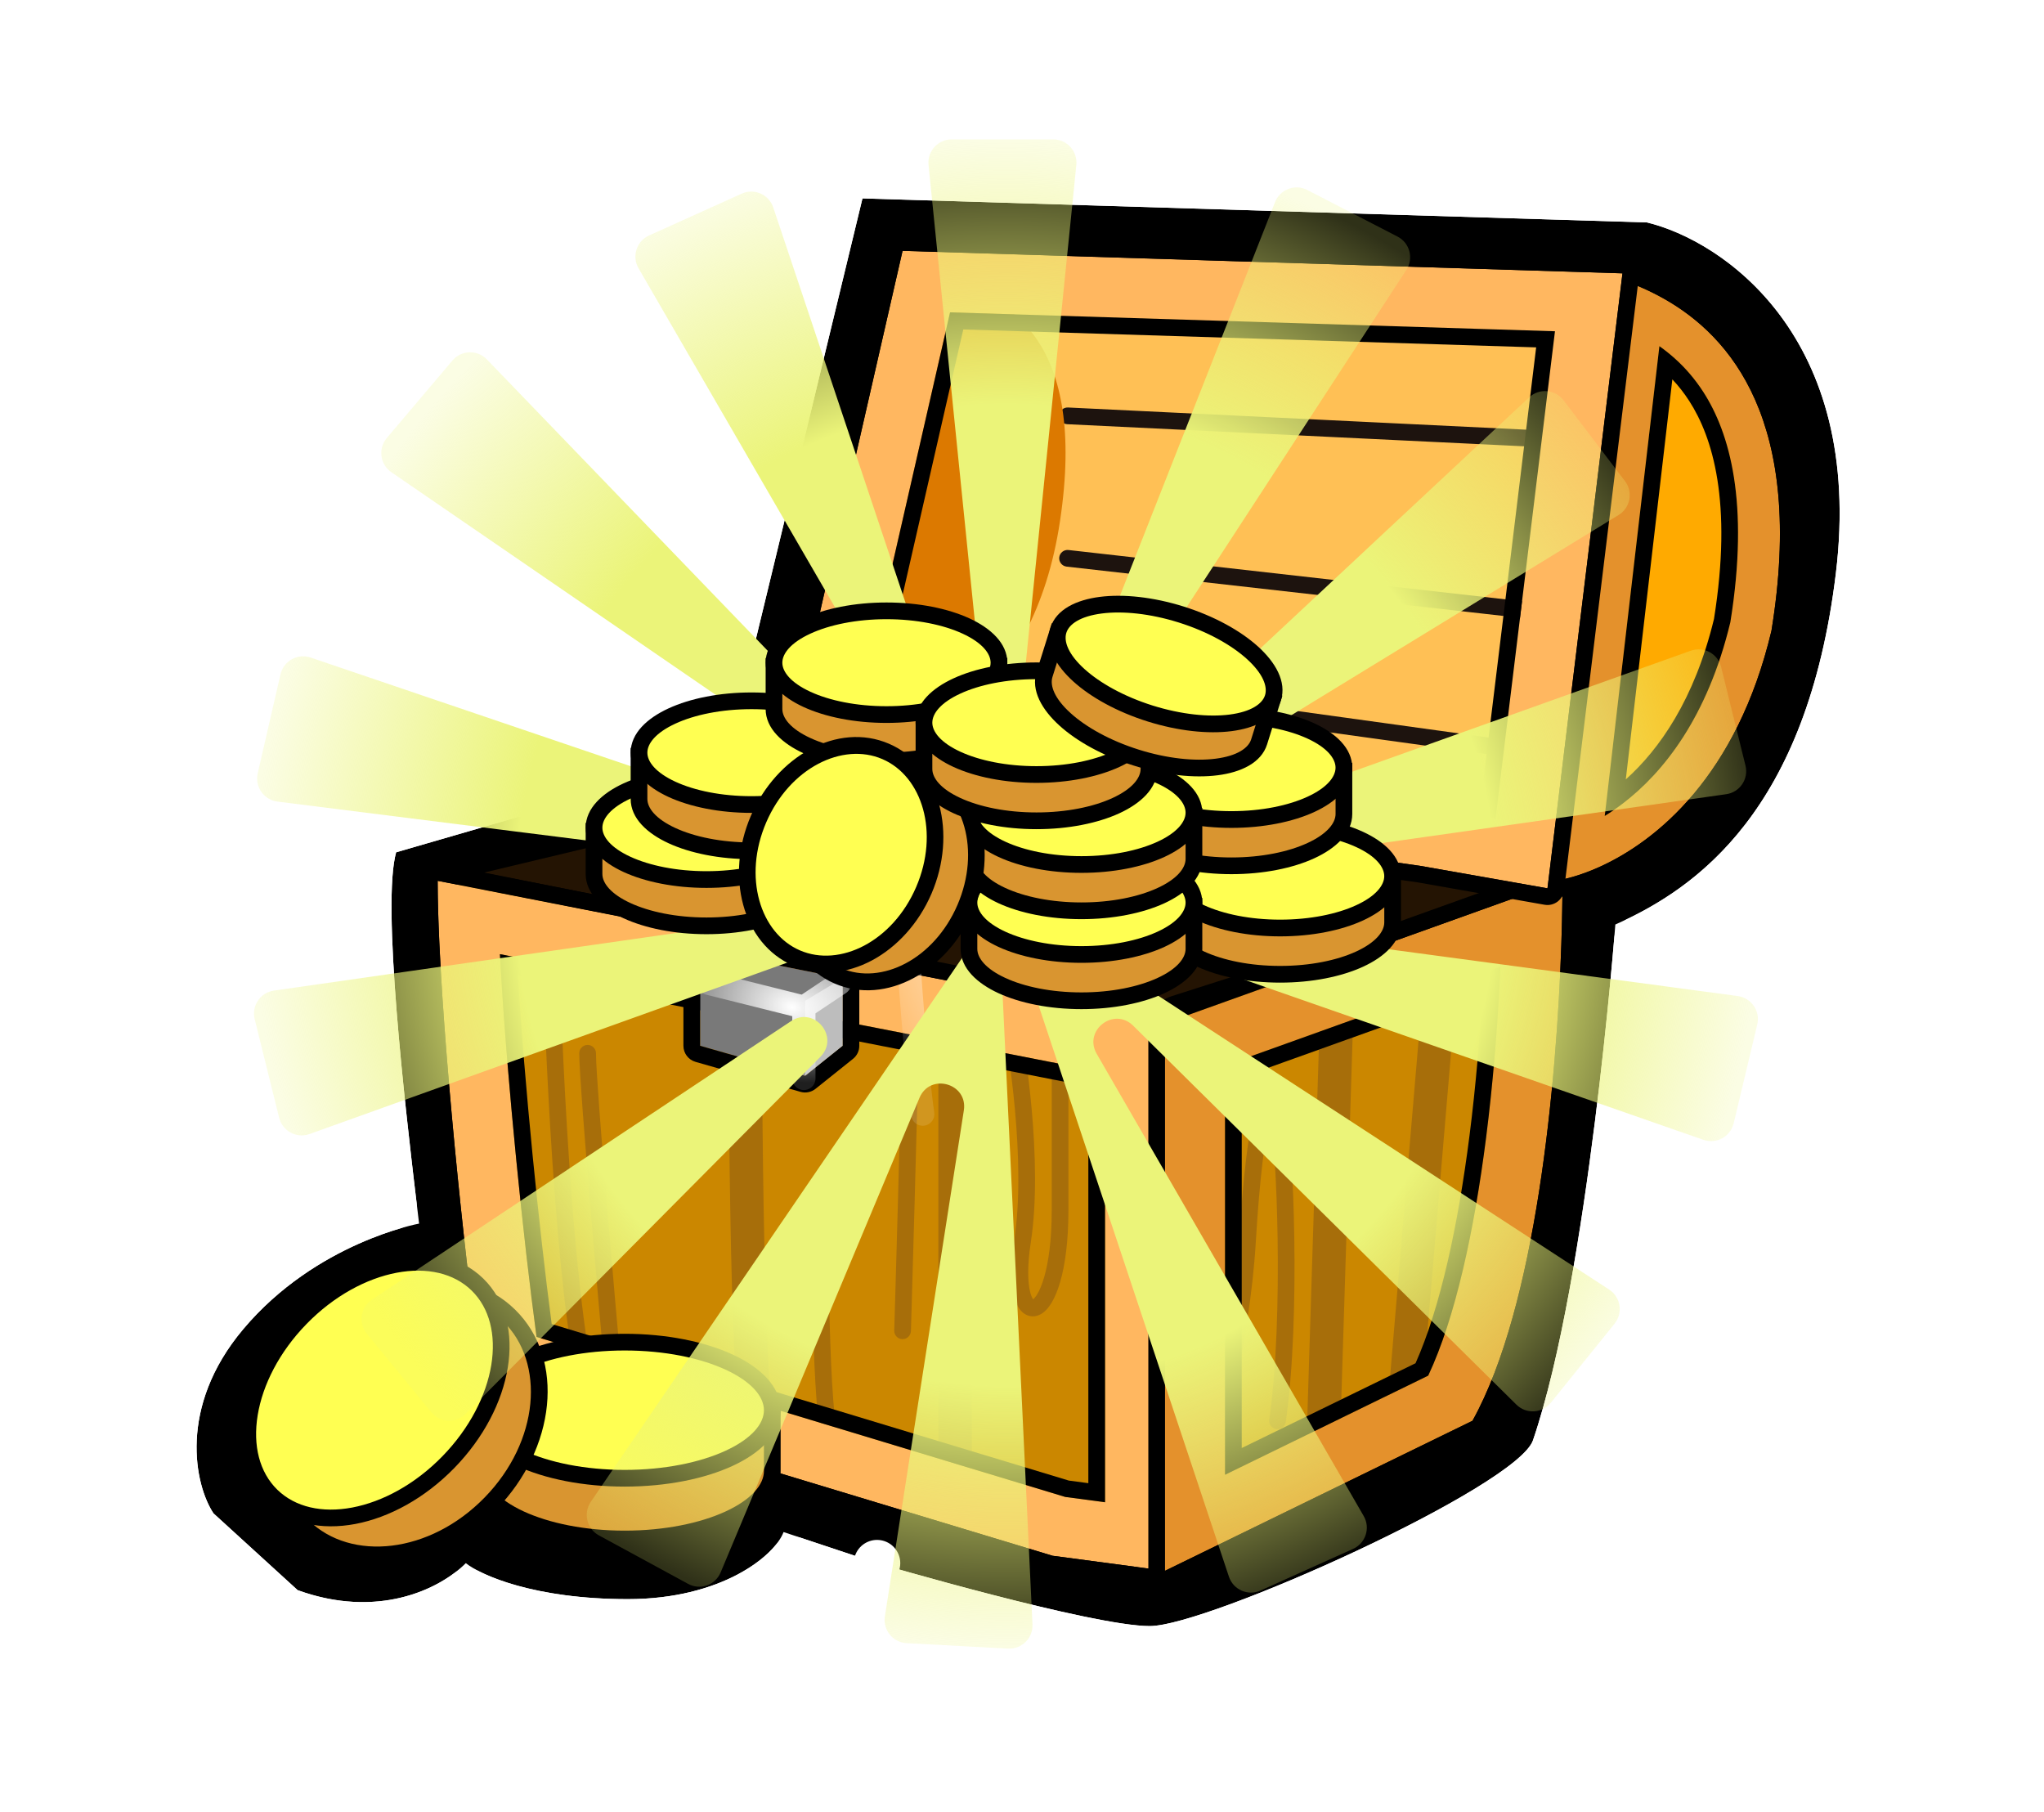 <svg width="88" height="78" viewBox="0 0 88 78" fill="none" xmlns="http://www.w3.org/2000/svg">
<g filter="url(#filter0_d_24945_16540)">
<path d="M37.132 8.54L31.321 32.556L17.055 36.69C16.436 38.859 17.398 47.38 18.043 52.674C18.043 52.674 13.617 53.478 10.47 57.219C7.648 60.572 8.387 63.94 9.191 65.147L12.813 68.452C16.222 69.692 18.893 68.452 20.055 67.29C20.701 67.807 22.999 68.84 27.028 68.84C31.057 68.84 33.348 66.985 33.735 65.952C36.15 66.756 37.759 67.29 37.759 67.29C37.759 67.29 47 70 49.5 70C52 70 65.318 64 66 62C68.386 55 69.545 39.798 69.545 39.798C73.032 38.249 77.799 34.908 79.039 24.682C80.279 14.456 74.132 10.35 70.904 9.575L37.132 8.54Z" fill="black"/>
<path d="M16.078 43.589C16.297 46.346 16.643 49.41 16.945 51.921C16.451 52.066 15.786 52.293 15.03 52.63C13.437 53.341 11.403 54.556 9.705 56.575C6.588 60.279 7.315 64.136 8.359 65.702C8.404 65.769 8.457 65.831 8.517 65.886L12.139 69.191C12.235 69.279 12.348 69.347 12.471 69.392C15.796 70.601 18.564 69.711 20.152 68.523C20.629 68.767 21.251 69.012 22.005 69.222C23.256 69.57 24.929 69.84 27.028 69.84C29.197 69.84 30.938 69.34 32.214 68.668C33.03 68.237 33.709 67.706 34.165 67.149C35.043 67.441 35.783 67.688 36.337 67.872L37.155 68.143L37.37 68.215L37.425 68.233L37.439 68.238L37.443 68.239L37.444 68.239L37.444 68.239L37.444 68.239C37.455 68.243 37.466 68.246 37.477 68.25L37.759 67.29C37.477 68.25 37.478 68.25 37.478 68.25L37.478 68.25L37.48 68.25L37.485 68.252L37.505 68.258L37.584 68.281C37.653 68.301 37.755 68.33 37.884 68.368C38.144 68.442 38.517 68.549 38.972 68.676C39.882 68.932 41.122 69.272 42.442 69.613C43.76 69.954 45.167 70.297 46.407 70.555C47.617 70.808 48.758 71 49.5 71C49.959 71 50.554 70.872 51.166 70.702C51.807 70.524 52.562 70.272 53.383 69.969C55.025 69.364 56.972 68.54 58.857 67.655C60.739 66.772 62.581 65.817 64.007 64.948C64.717 64.514 65.347 64.089 65.831 63.692C66.073 63.493 66.297 63.289 66.48 63.081C66.654 62.883 66.843 62.627 66.947 62.323C68.177 58.714 69.072 53.07 69.66 48.399C69.955 46.049 70.176 43.919 70.322 42.378C70.396 41.607 70.451 40.982 70.487 40.55C70.49 40.519 70.492 40.489 70.495 40.461C72.218 39.63 74.196 38.344 75.926 36.105C77.84 33.629 79.395 30.057 80.032 24.802C80.68 19.46 79.403 15.615 77.45 12.988C75.516 10.387 72.966 9.042 71.137 8.603C71.071 8.587 71.003 8.578 70.934 8.576L37.163 7.541C36.69 7.526 36.272 7.845 36.16 8.305L30.486 31.757L16.777 35.729C16.447 35.825 16.189 36.084 16.094 36.415C15.894 37.114 15.845 38.189 15.858 39.369C15.871 40.588 15.955 42.047 16.078 43.589Z" stroke="white" stroke-width="2" stroke-linejoin="round"/>
</g>
<path fill-rule="evenodd" clip-rule="evenodd" d="M19.107 37.15L49.872 43.436V67.44L49.422 67.322C45.115 66.192 38.575 64.431 32.949 62.824C30.136 62.021 27.549 61.255 25.583 60.625C24.601 60.31 23.769 60.027 23.141 59.79C22.827 59.672 22.56 59.563 22.348 59.466C22.144 59.373 21.965 59.278 21.846 59.184C21.704 59.07 21.596 58.9 21.51 58.726C21.421 58.545 21.338 58.323 21.259 58.071C21.102 57.567 20.954 56.909 20.814 56.141C20.534 54.602 20.281 52.585 20.059 50.4C19.614 46.028 19.291 40.953 19.129 37.613L19.107 37.15ZM19.87 38.04C20.038 41.367 20.351 46.169 20.774 50.327C20.996 52.506 21.247 54.501 21.522 56.012C21.66 56.768 21.801 57.394 21.946 57.858C22.018 58.09 22.088 58.273 22.155 58.407C22.225 58.55 22.277 58.607 22.296 58.622C22.339 58.657 22.448 58.721 22.647 58.812C22.838 58.9 23.089 59.002 23.395 59.117C24.006 59.348 24.825 59.626 25.803 59.94C27.758 60.567 30.336 61.33 33.147 62.133C38.573 63.683 44.853 65.376 49.153 66.508V44.023L19.87 38.04Z" fill="black"/>
<path d="M22.071 58.904C20.836 57.916 19.897 45.442 19.535 38.517C19.51 38.048 19.935 37.688 20.395 37.782L48.938 43.613C49.272 43.681 49.513 43.976 49.513 44.317V66.043C49.513 66.514 49.069 66.859 48.613 66.738C39.74 64.397 23.319 59.902 22.071 58.904Z" fill="#CB8700"/>
<path fill-rule="evenodd" clip-rule="evenodd" d="M19.761 51.011C19.324 46.886 18.998 42.022 18.817 38.553C18.767 37.606 19.627 36.889 20.539 37.075L49.081 42.907C49.751 43.044 50.232 43.633 50.232 44.316V66.041C50.232 66.981 49.344 67.674 48.429 67.432C43.99 66.261 37.661 64.55 32.284 63.007C29.596 62.236 27.141 61.505 25.276 60.903C24.344 60.602 23.552 60.331 22.95 60.102C22.649 59.987 22.387 59.88 22.175 59.782C21.979 59.691 21.773 59.585 21.622 59.464C21.425 59.307 21.293 59.093 21.202 58.912C21.104 58.719 21.017 58.492 20.938 58.247C20.78 57.757 20.634 57.128 20.498 56.408C20.226 54.962 19.979 53.072 19.761 51.011ZM19.535 38.515C19.897 45.441 20.837 57.915 22.071 58.903C23.319 59.901 39.74 64.396 48.613 66.737C49.069 66.857 49.513 66.513 49.513 66.041V44.316C49.513 43.974 49.272 43.68 48.938 43.611L20.395 37.78C19.935 37.686 19.51 38.046 19.535 38.515Z" fill="black"/>
<path opacity="0.3" fill-rule="evenodd" clip-rule="evenodd" d="M23.677 39.496C23.875 39.492 24.04 39.649 24.044 39.848C24.098 42.264 24.243 46.165 24.504 50.009C24.765 53.861 25.14 57.627 25.649 59.79C25.695 59.983 25.575 60.176 25.381 60.222C25.188 60.267 24.995 60.148 24.949 59.954C24.425 57.726 24.047 53.905 23.786 50.058C23.525 46.201 23.379 42.289 23.326 39.864C23.321 39.665 23.478 39.501 23.677 39.496Z" fill="#553322"/>
<path opacity="0.3" fill-rule="evenodd" clip-rule="evenodd" d="M32.079 40.427C32.476 40.427 32.798 40.749 32.798 41.146C32.798 42.599 32.798 47.436 32.879 52.11C32.919 54.448 32.98 56.739 33.07 58.544C33.115 59.447 33.167 60.22 33.227 60.812C33.258 61.109 33.289 61.353 33.321 61.541C33.355 61.743 33.383 61.838 33.393 61.864C33.54 62.232 33.361 62.651 32.992 62.798C32.624 62.946 32.205 62.767 32.057 62.398C31.987 62.222 31.939 61.999 31.902 61.781C31.863 61.549 31.828 61.271 31.797 60.957C31.733 60.329 31.679 59.528 31.634 58.615C31.542 56.788 31.481 54.478 31.441 52.135C31.36 47.447 31.36 42.599 31.36 41.146C31.36 40.749 31.682 40.427 32.079 40.427Z" fill="#553322"/>
<path opacity="0.3" fill-rule="evenodd" clip-rule="evenodd" d="M35.307 52.088C35.506 52.088 35.667 52.249 35.667 52.447C35.667 53.163 35.667 55.541 35.748 57.839C35.788 58.989 35.848 60.112 35.938 60.994C35.983 61.436 36.034 61.81 36.092 62.093C36.121 62.235 36.151 62.347 36.18 62.431C36.194 62.473 36.207 62.504 36.217 62.526C36.227 62.545 36.233 62.553 36.233 62.553C36.233 62.553 36.233 62.553 36.232 62.552C36.357 62.706 36.334 62.933 36.18 63.058C36.026 63.183 35.799 63.16 35.674 63.006C35.594 62.907 35.539 62.781 35.499 62.664C35.457 62.541 35.42 62.397 35.388 62.238C35.323 61.92 35.268 61.519 35.222 61.067C35.13 60.161 35.069 59.019 35.029 57.864C34.948 55.553 34.948 53.163 34.948 52.447C34.948 52.249 35.109 52.088 35.307 52.088Z" fill="#553322"/>
<path opacity="0.3" fill-rule="evenodd" clip-rule="evenodd" d="M39.181 44.66C39.38 44.66 39.541 44.821 39.541 45.02C39.541 45.742 39.46 48.816 39.379 51.701C39.339 53.145 39.299 54.545 39.268 55.583C39.253 56.102 39.241 56.531 39.232 56.831L39.218 57.299C39.218 57.299 39.218 57.299 38.926 57.291L39.218 57.299C39.212 57.497 39.046 57.654 38.848 57.648C38.649 57.642 38.493 57.476 38.499 57.278L38.79 57.286C38.499 57.278 38.499 57.278 38.499 57.278L38.513 56.809C38.522 56.51 38.534 56.081 38.55 55.562C38.58 54.524 38.62 53.124 38.66 51.681C38.741 48.788 38.822 45.728 38.822 45.02C38.822 44.821 38.983 44.66 39.181 44.66Z" fill="#553322"/>
<path opacity="0.3" fill-rule="evenodd" clip-rule="evenodd" d="M21.425 40.141C21.624 40.141 21.785 40.302 21.785 40.5C21.785 41.193 22.105 44.718 22.429 48.105C22.59 49.791 22.752 51.432 22.873 52.652C22.933 53.262 22.983 53.767 23.019 54.118L23.074 54.669C23.074 54.669 23.074 54.67 22.78 54.7L23.074 54.669C23.094 54.867 22.95 55.044 22.753 55.064C22.555 55.084 22.379 54.94 22.359 54.742L22.655 54.712C22.359 54.742 22.359 54.742 22.359 54.742L22.303 54.19C22.268 53.838 22.218 53.333 22.157 52.723C22.036 51.503 21.874 49.861 21.713 48.174C21.391 44.816 21.066 41.238 21.066 40.5C21.066 40.302 21.227 40.141 21.425 40.141Z" fill="#553322"/>
<path opacity="0.3" fill-rule="evenodd" clip-rule="evenodd" d="M25.299 44.982C25.497 44.982 25.659 45.143 25.659 45.342C25.659 46.038 25.898 49.083 26.142 51.983C26.263 53.426 26.384 54.825 26.474 55.864C26.52 56.383 26.558 56.812 26.584 57.111L26.626 57.578C26.626 57.578 26.626 57.579 26.268 57.611L26.626 57.578C26.643 57.776 26.497 57.951 26.299 57.969C26.102 57.987 25.927 57.84 25.909 57.643L26.268 57.611C25.91 57.643 25.909 57.643 25.909 57.643L25.868 57.174C25.841 56.875 25.803 56.446 25.758 55.926C25.667 54.888 25.546 53.488 25.425 52.043C25.184 49.166 24.939 46.077 24.939 45.342C24.939 45.143 25.1 44.982 25.299 44.982Z" fill="#553322"/>
<path opacity="0.3" fill-rule="evenodd" clip-rule="evenodd" d="M41.119 42.041C41.516 42.041 41.838 42.363 41.838 42.76L41.838 64.067C41.838 64.067 41.838 64.068 41.119 64.068C40.4 64.068 40.4 64.068 40.4 64.068L40.4 42.76C40.4 42.363 40.722 42.041 41.119 42.041ZM41.119 64.787C40.721 64.787 40.4 64.465 40.4 64.068L41.119 64.068L41.838 64.068C41.838 64.465 41.516 64.787 41.119 64.787Z" fill="#553322"/>
<path d="M38.953 12.908C38.146 17.02 35.421 28.072 34.403 32.166C34.196 33 34.762 33.82 35.614 33.933L64.238 37.73C65.022 37.834 65.743 37.285 65.852 36.502L68.986 13.997C69.103 13.15 68.462 12.389 67.607 12.361L40.666 11.492C39.854 11.466 39.11 12.111 38.953 12.908Z" fill="#FFC055"/>
<path fill-rule="evenodd" clip-rule="evenodd" d="M40.655 11.851C40.035 11.832 39.432 12.337 39.306 12.978C38.497 17.101 35.769 28.163 34.752 32.253C34.598 32.876 35.019 33.491 35.661 33.576L64.286 37.373C64.874 37.451 65.414 37.04 65.496 36.453L68.629 13.947C68.718 13.313 68.237 12.741 67.596 12.721L40.655 11.851ZM38.6 12.839C38.788 11.885 39.674 11.1 40.678 11.133L67.619 12.002C68.687 12.036 69.489 12.989 69.342 14.047L66.208 36.552C66.072 37.531 65.171 38.216 64.191 38.086L35.566 34.289C34.505 34.148 33.795 33.124 34.054 32.08C35.073 27.98 37.795 16.94 38.6 12.839Z" fill="black"/>
<path fill-rule="evenodd" clip-rule="evenodd" d="M45.602 17.884C45.612 17.686 45.78 17.533 45.979 17.542L65.995 18.511C66.193 18.521 66.347 18.689 66.337 18.887C66.327 19.086 66.159 19.239 65.96 19.229L45.944 18.261C45.746 18.251 45.593 18.082 45.602 17.884Z" fill="#1D130E"/>
<path fill-rule="evenodd" clip-rule="evenodd" d="M42.699 29.15C42.727 28.953 42.908 28.816 43.105 28.843L64.09 31.749C64.286 31.776 64.424 31.958 64.397 32.154C64.369 32.351 64.188 32.488 63.991 32.461L43.006 29.556C42.809 29.528 42.672 29.347 42.699 29.15Z" fill="#1D130E"/>
<path fill-rule="evenodd" clip-rule="evenodd" d="M45.604 23.994C45.626 23.797 45.804 23.655 46.002 23.677L66.018 25.937C66.215 25.959 66.357 26.137 66.335 26.335C66.313 26.532 66.135 26.674 65.937 26.652L45.921 24.392C45.724 24.369 45.582 24.191 45.604 23.994Z" fill="#1D130E"/>
<path d="M19.165 37.273L34.016 33.722L65.978 37.919L49.836 43.407L19.165 37.273Z" fill="#595959"/>
<path fill-rule="evenodd" clip-rule="evenodd" d="M33.997 33.356L66.025 37.562L66.094 38.259L49.86 43.778L19.095 37.625L19.082 36.923L33.997 33.356ZM34.035 34.087L20.842 37.241L49.811 43.035L64.403 38.074L34.035 34.087Z" fill="black"/>
<path d="M19.165 37.595L34.016 34.044L65.978 38.241L49.836 43.729L19.165 37.595Z" fill="#241403"/>
<path fill-rule="evenodd" clip-rule="evenodd" d="M33.997 33.678L66.025 37.883L66.094 38.58L49.86 44.099L19.095 37.946L19.082 37.244L33.997 33.678ZM34.035 34.408L20.842 37.563L49.811 43.356L64.403 38.395L34.035 34.408Z" fill="black"/>
<path d="M63.072 59.872C65.537 54.636 66.531 46.069 66.337 39.499C66.323 39.027 65.859 38.706 65.409 38.85L50.658 43.57C50.361 43.666 50.158 43.942 50.158 44.255V65.853C50.158 66.378 50.695 66.727 51.17 66.504C54.111 65.124 62.493 61.105 63.072 59.872Z" fill="#CB8700"/>
<path fill-rule="evenodd" clip-rule="evenodd" d="M67.056 39.477C67.252 46.095 66.257 54.793 63.723 60.178C63.639 60.358 63.51 60.512 63.393 60.633C63.27 60.761 63.123 60.89 62.962 61.017C62.642 61.272 62.23 61.551 61.763 61.843C60.827 62.429 59.614 63.1 58.341 63.769C55.791 65.108 52.949 66.463 51.475 67.155C50.512 67.607 49.439 66.89 49.439 65.853V44.255C49.439 43.629 49.844 43.075 50.439 42.885L65.19 38.165C66.084 37.879 67.028 38.514 67.056 39.477ZM66.337 39.499C66.531 46.069 65.537 54.636 63.073 59.872C62.493 61.104 54.111 65.123 51.17 66.504C50.695 66.726 50.158 66.377 50.158 65.853V44.255C50.158 43.942 50.361 43.665 50.658 43.57L65.409 38.85C65.859 38.706 66.323 39.026 66.337 39.499Z" fill="black"/>
<path d="M69.059 12.747L66.339 36.924C66.291 37.35 66.624 37.719 67.046 37.639C69.652 37.148 74.973 34.361 76.258 25.778C77.542 17.201 72.526 13.356 69.953 12.198C69.545 12.014 69.109 12.303 69.059 12.747Z" fill="#FFAA00"/>
<path fill-rule="evenodd" clip-rule="evenodd" d="M65.353 37.684L68.073 13.507C68.169 12.651 69.059 11.97 69.976 12.383C71.362 13.006 73.378 14.338 74.883 16.655C76.399 18.988 77.364 22.272 76.697 26.725C75.364 35.628 69.797 38.642 66.907 39.187C65.92 39.373 65.262 38.496 65.353 37.684ZM66.068 37.764L68.787 13.587C68.838 13.143 69.273 12.855 69.681 13.038C72.255 14.196 77.27 18.042 75.986 26.619C74.701 35.202 69.38 37.988 66.774 38.48C66.353 38.56 66.02 38.191 66.068 37.764Z" fill="black"/>
<path d="M39.165 13.26L35.061 31.318C34.856 32.218 35.542 33.064 36.449 32.892C39.472 32.32 44.487 30.113 45.638 22.421C46.803 14.64 43.42 12.877 40.983 12.161C40.187 11.927 39.349 12.451 39.165 13.26Z" fill="#DC7900"/>
<path opacity="0.3" fill-rule="evenodd" clip-rule="evenodd" d="M57.606 41.718C58.003 41.73 58.315 42.062 58.302 42.459L57.657 63.121C57.644 63.518 57.312 63.83 56.916 63.818C56.519 63.805 56.207 63.473 56.219 63.077L56.865 42.414C56.877 42.017 57.209 41.706 57.606 41.718Z" fill="#553322"/>
<path opacity="0.3" fill-rule="evenodd" clip-rule="evenodd" d="M62.164 40.429C62.56 40.463 62.853 40.811 62.82 41.207L61.206 60.255C61.172 60.65 60.824 60.944 60.428 60.91C60.033 60.877 59.739 60.529 59.773 60.133L61.387 41.085C61.42 40.69 61.768 40.396 62.164 40.429Z" fill="#553322"/>
<path opacity="0.3" fill-rule="evenodd" clip-rule="evenodd" d="M54.697 47.962C54.465 48.905 54.228 50.724 54.068 53.436C53.807 57.867 52.443 63.3 51.794 65.463C51.737 65.653 51.536 65.761 51.346 65.704C51.156 65.647 51.048 65.447 51.105 65.256C51.747 63.115 53.094 57.743 53.35 53.393C53.512 50.645 53.755 48.761 54.006 47.758C54.069 47.507 54.136 47.297 54.208 47.137C54.243 47.058 54.286 46.98 54.337 46.912C54.385 46.85 54.465 46.764 54.585 46.721C54.73 46.668 54.876 46.695 54.989 46.771C55.085 46.835 55.145 46.925 55.182 46.993C55.257 47.133 55.311 47.322 55.353 47.533C55.522 48.376 55.683 50.667 55.723 53.288C55.764 55.918 55.683 58.926 55.356 61.214C55.328 61.41 55.146 61.547 54.95 61.519C54.753 61.491 54.617 61.309 54.645 61.112C54.964 58.88 55.044 55.916 55.004 53.299C54.968 50.948 54.835 48.915 54.697 47.962ZM54.911 47.346C54.911 47.346 54.911 47.347 54.909 47.348C54.91 47.346 54.911 47.346 54.911 47.346ZM54.546 47.33C54.545 47.328 54.544 47.327 54.544 47.327C54.544 47.327 54.545 47.328 54.546 47.33Z" fill="#553322"/>
<path opacity="0.3" fill-rule="evenodd" clip-rule="evenodd" d="M43.304 42.732C43.499 42.691 43.689 42.816 43.73 43.01C44.162 45.062 44.907 50.045 44.38 53.471C44.221 54.498 44.248 55.21 44.352 55.623C44.396 55.797 44.447 55.889 44.48 55.931C44.515 55.905 44.575 55.845 44.651 55.722C44.75 55.56 44.855 55.32 44.95 54.995C45.14 54.345 45.279 53.392 45.279 52.124V44.376C45.279 44.177 45.44 44.016 45.638 44.016C45.837 44.016 45.998 44.177 45.998 44.376V52.124C45.998 53.439 45.854 54.464 45.641 55.197C45.534 55.562 45.407 55.865 45.264 56.098C45.126 56.322 44.95 56.52 44.727 56.613C44.61 56.662 44.478 56.682 44.343 56.655C44.208 56.628 44.095 56.561 44.004 56.475C43.831 56.312 43.723 56.067 43.655 55.799C43.517 55.254 43.504 54.432 43.669 53.361C44.175 50.071 43.456 45.196 43.026 43.158C42.986 42.964 43.11 42.773 43.304 42.732Z" fill="#553322"/>
<path fill-rule="evenodd" clip-rule="evenodd" d="M18.842 37.917C18.842 38.674 18.868 39.57 18.914 40.563C19.18 46.344 20.137 55.415 20.779 59.548L45.316 66.973L50.158 67.619V44.051L18.842 37.917ZM21.524 41.074C21.786 46.049 22.513 53.221 23.101 57.552L45.864 64.441L47.575 64.669V46.177L21.524 41.074Z" fill="#FFB760"/>
<path fill-rule="evenodd" clip-rule="evenodd" d="M18.385 37.362C18.551 37.225 18.77 37.17 18.98 37.212L50.296 43.346C50.634 43.412 50.877 43.708 50.877 44.051V67.619C50.877 67.826 50.788 68.023 50.632 68.16C50.476 68.297 50.269 68.359 50.063 68.332L45.221 67.686C45.182 67.681 45.144 67.673 45.107 67.662L20.571 60.236C20.306 60.156 20.111 59.932 20.069 59.658C19.422 55.5 18.463 46.403 18.195 40.596C18.149 39.597 18.123 38.689 18.123 37.917C18.123 37.702 18.219 37.499 18.385 37.362ZM20.779 59.548C20.137 55.415 19.18 46.344 18.913 40.563C18.882 39.875 18.86 39.233 18.849 38.651C18.845 38.395 18.842 38.15 18.842 37.917L50.158 44.051V67.619L45.316 66.973L20.779 59.548ZM23.752 56.998L46.017 63.736L46.856 63.848V46.769L22.295 41.958C22.579 46.663 23.214 52.921 23.752 56.998ZM21.566 41.815C21.856 46.74 22.541 53.432 23.1 57.552L45.864 64.441L47.575 64.669V46.177L21.524 41.075C21.537 41.316 21.551 41.564 21.566 41.815Z" fill="black"/>
<path fill-rule="evenodd" clip-rule="evenodd" d="M52.741 45.869V63.485L61.489 59.218C62.656 56.736 63.47 52.984 63.981 48.971C64.311 46.375 64.5 43.801 64.597 41.619L52.741 45.869ZM50.158 44.051V67.619L63.395 61.162C66.139 56.223 67.017 46.621 67.219 40.679C67.255 39.629 67.269 38.693 67.269 37.917L50.158 44.051Z" fill="#E4912C"/>
<path fill-rule="evenodd" clip-rule="evenodd" d="M49.439 44.051C49.439 43.748 49.63 43.477 49.916 43.374L67.026 37.24C67.247 37.161 67.492 37.195 67.683 37.329C67.874 37.464 67.988 37.683 67.988 37.917C67.988 38.702 67.974 39.646 67.938 40.703C67.836 43.694 67.564 47.61 66.971 51.408C66.38 55.187 65.46 58.926 64.024 61.511C63.952 61.64 63.843 61.744 63.71 61.809L50.474 68.265C50.251 68.374 49.988 68.36 49.777 68.229C49.567 68.097 49.439 67.867 49.439 67.619V44.051ZM52.741 63.486L61.489 59.218C62.656 56.736 63.47 52.984 63.981 48.971C64.273 46.678 64.454 44.401 64.559 42.396C64.573 42.132 64.586 41.873 64.597 41.619L52.741 45.869V63.486ZM53.46 62.335L60.943 58.685C62.005 56.306 62.775 52.75 63.267 48.881C63.542 46.721 63.718 44.575 63.825 42.66L53.46 46.375V62.335ZM67.265 38.683C67.258 39.284 67.244 39.954 67.219 40.679C67.017 46.622 66.139 56.224 63.395 61.162L50.158 67.619V44.051L67.269 37.917C67.269 38.158 67.268 38.413 67.265 38.683Z" fill="black"/>
<path fill-rule="evenodd" clip-rule="evenodd" d="M66.946 37.916C67.431 37.846 68.086 37.667 68.831 37.334C71.312 36.224 74.785 33.4 76.266 27.155C77.741 18.102 74.457 14.465 71.677 12.88C71.058 12.527 70.463 12.275 69.953 12.089L66.946 37.916ZM69.088 35.124C70.991 33.954 73.357 31.529 74.497 26.785C75.329 21.609 74.462 18.624 73.332 16.871C72.778 16.011 72.116 15.377 71.442 14.9L69.088 35.124Z" fill="#E4912C"/>
<path fill-rule="evenodd" clip-rule="evenodd" d="M66.445 38.434C66.285 38.278 66.206 38.057 66.232 37.835L69.238 12.007C69.263 11.788 69.388 11.594 69.575 11.478C69.762 11.363 69.992 11.339 70.199 11.415C70.737 11.611 71.37 11.878 72.033 12.257C73.529 13.11 75.167 14.522 76.225 16.929C77.28 19.328 77.729 22.649 76.975 27.272C76.973 27.289 76.969 27.305 76.965 27.322C75.432 33.792 71.804 36.793 69.124 37.992C68.327 38.348 67.609 38.548 67.05 38.629C66.829 38.662 66.605 38.589 66.445 38.434ZM76.266 27.156C74.785 33.401 71.312 36.225 68.83 37.335C68.418 37.52 68.033 37.657 67.689 37.755C67.412 37.833 67.162 37.886 66.946 37.918L69.952 12.09C70.169 12.169 70.402 12.261 70.644 12.366C70.973 12.509 71.321 12.678 71.677 12.881C74.457 14.466 77.741 18.104 76.266 27.156ZM74.497 26.786C75.329 21.611 74.462 18.626 73.332 16.872C72.961 16.297 72.543 15.823 72.104 15.43C71.887 15.235 71.665 15.059 71.442 14.901L69.088 35.126C69.343 34.969 69.607 34.789 69.874 34.584C71.603 33.263 73.51 30.894 74.497 26.786ZM69.995 33.552C71.437 32.261 72.95 30.123 73.792 26.645C74.597 21.607 73.733 18.823 72.727 17.262C72.502 16.912 72.257 16.603 71.999 16.331L69.995 33.552Z" fill="black"/>
<path d="M26.895 66.249C23.386 66.249 20.541 64.937 20.541 63.319C20.541 62.521 20.541 60.742 20.541 60.742C21.694 60.199 25.117 60.39 26.895 60.39C28.673 60.39 32.096 60.199 33.25 60.742C33.25 60.742 33.25 62.521 33.25 63.319C33.25 64.937 30.405 66.249 26.895 66.249Z" fill="#D99530"/>
<path fill-rule="evenodd" clip-rule="evenodd" d="M33.609 60.743L33.609 60.515L33.403 60.417C33.059 60.256 32.58 60.161 32.061 60.102C31.534 60.041 30.929 60.014 30.313 60.004C29.551 59.991 28.744 60.005 28.035 60.017C27.609 60.025 27.219 60.031 26.895 60.031C26.572 60.031 26.182 60.025 25.756 60.017C25.047 60.005 24.239 59.991 23.478 60.004C22.862 60.014 22.257 60.041 21.729 60.102C21.211 60.161 20.732 60.256 20.388 60.417L20.181 60.515L20.181 63.321C20.181 64.355 21.075 65.176 22.251 65.719C23.458 66.275 25.101 66.61 26.895 66.61C28.69 66.61 30.332 66.275 31.539 65.719C32.716 65.176 33.609 64.355 33.609 63.321L33.609 60.743ZM32.89 60.989C32.662 60.917 32.355 60.859 31.98 60.816C31.485 60.76 30.907 60.733 30.301 60.723C29.544 60.711 28.772 60.724 28.077 60.736C27.647 60.743 27.245 60.751 26.895 60.751C26.545 60.751 26.144 60.743 25.713 60.736C25.018 60.724 24.247 60.711 23.49 60.723C22.884 60.733 22.305 60.76 21.811 60.816C21.436 60.859 21.129 60.917 20.9 60.989L20.9 63.321C20.9 63.904 21.429 64.548 22.552 65.066C23.645 65.569 25.18 65.891 26.895 65.891C28.61 65.891 30.145 65.569 31.238 65.066C32.362 64.548 32.89 63.904 32.89 63.321L32.89 60.989Z" fill="black"/>
<path d="M26.895 63.636C23.385 63.636 20.54 62.324 20.54 60.706C20.54 59.088 23.385 57.776 26.895 57.776C30.404 57.776 33.249 59.088 33.249 60.706C33.249 62.324 30.404 63.636 26.895 63.636Z" fill="#FFFF52"/>
<path fill-rule="evenodd" clip-rule="evenodd" d="M31.238 58.961C30.145 58.457 28.61 58.136 26.895 58.136C25.18 58.136 23.645 58.457 22.552 58.961C21.428 59.479 20.9 60.122 20.9 60.706C20.9 61.29 21.428 61.933 22.552 62.451C23.645 62.955 25.18 63.276 26.895 63.276C28.61 63.276 30.145 62.955 31.238 62.451C32.361 61.933 32.89 61.29 32.89 60.706C32.89 60.122 32.361 59.479 31.238 58.961ZM31.539 58.308C32.715 58.85 33.609 59.672 33.609 60.706C33.609 61.74 32.715 62.562 31.539 63.104C30.332 63.661 28.689 63.995 26.895 63.995C25.1 63.995 23.458 63.661 22.251 63.104C21.075 62.562 20.181 61.74 20.181 60.706C20.181 59.672 21.075 58.85 22.251 58.308C23.458 57.752 25.1 57.417 26.895 57.417C28.689 57.417 30.332 57.752 31.539 58.308Z" fill="black"/>
<path d="M21.119 64.719C18.67 67.229 15.058 67.676 13.05 65.717C11.041 63.758 11.399 60.135 13.847 57.625C16.296 55.115 19.908 54.668 21.916 56.627C23.925 58.586 23.567 62.209 21.119 64.719Z" fill="#D99530"/>
<path fill-rule="evenodd" clip-rule="evenodd" d="M21.665 56.884C19.85 55.113 16.47 55.451 14.104 57.876C11.739 60.3 11.485 63.688 13.301 65.459C15.116 67.23 18.497 66.892 20.862 64.467C23.227 62.043 23.481 58.655 21.665 56.884ZM13.59 57.374C16.122 54.778 19.967 54.222 22.168 56.369C24.368 58.516 23.908 62.374 21.376 64.969C18.844 67.565 14.999 68.121 12.798 65.974C10.598 63.827 11.058 59.969 13.59 57.374Z" fill="black"/>
<path d="M19.302 62.945C16.853 65.455 13.445 66.102 11.689 64.389C9.933 62.676 10.494 59.252 12.943 56.742C15.391 54.232 18.8 53.586 20.556 55.299C22.312 57.012 21.75 60.435 19.302 62.945Z" fill="#FFFF52"/>
<path fill-rule="evenodd" clip-rule="evenodd" d="M17.076 54.789C15.779 55.035 14.379 55.783 13.2 56.992C12.021 58.201 11.307 59.619 11.094 60.921C10.88 62.225 11.169 63.378 11.94 64.13C12.711 64.882 13.87 65.142 15.168 64.896C16.465 64.65 17.865 63.902 19.044 62.693C20.223 61.484 20.937 60.066 21.151 58.764C21.364 57.46 21.076 56.307 20.305 55.555C19.534 54.803 18.374 54.543 17.076 54.789ZM16.942 54.082C18.399 53.806 19.822 54.079 20.807 55.04C21.792 56.001 22.1 57.416 21.86 58.88C21.62 60.345 20.828 61.894 19.559 63.195C18.29 64.496 16.761 65.326 15.303 65.603C13.845 65.879 12.423 65.606 11.438 64.645C10.453 63.684 10.144 62.269 10.384 60.805C10.624 59.34 11.416 57.791 12.685 56.49C13.955 55.188 15.483 54.359 16.942 54.082Z" fill="black"/>
<path d="M46.89 33.633L38.703 32.098C38.703 36.191 39.317 45.095 39.726 47.961" stroke="url(#paint0_radial_24945_16540)" stroke-linecap="round" stroke-linejoin="round"/>
<path fill-rule="evenodd" clip-rule="evenodd" d="M61.134 37.272L66.623 38.241L69.852 11.767L38.858 10.799L33.693 33.398L61.134 37.272ZM36.837 31.233L61.495 34.715C61.525 34.719 61.554 34.724 61.583 34.729L64.389 35.224L66.946 14.261L40.903 13.447L36.837 31.233Z" fill="#FFB760"/>
<path fill-rule="evenodd" clip-rule="evenodd" d="M61.134 37.272L33.693 33.397L38.858 10.798L69.852 11.767L66.623 38.24L61.134 37.272ZM61.022 37.982L66.498 38.948C66.692 38.983 66.892 38.935 67.051 38.818C67.209 38.7 67.312 38.523 67.336 38.327L70.566 11.854C70.59 11.653 70.529 11.452 70.397 11.299C70.266 11.145 70.076 11.054 69.874 11.048L38.881 10.079C38.537 10.069 38.234 10.303 38.157 10.638L32.992 33.237C32.947 33.433 32.986 33.639 33.1 33.805C33.215 33.971 33.393 34.081 33.592 34.109L61.022 37.982ZM61.583 34.728C61.554 34.723 61.525 34.718 61.495 34.714L36.837 31.233L40.903 13.446L66.946 14.26L64.389 35.223L61.583 34.728ZM63.767 34.383L61.708 34.02C61.671 34.013 61.633 34.007 61.596 34.002L37.712 30.63L41.472 14.183L66.136 14.954L63.767 34.383Z" fill="black"/>
<path d="M36.276 42.113L31.433 41.145L30.142 42.113V45.019L34.662 46.31L36.276 45.019V42.113Z" fill="#797979"/>
<path fill-rule="evenodd" clip-rule="evenodd" d="M31.002 40.57C31.166 40.447 31.374 40.4 31.574 40.44L36.417 41.408C36.754 41.476 36.995 41.771 36.995 42.114V45.019C36.995 45.238 36.896 45.444 36.725 45.581L35.111 46.872C34.929 47.018 34.688 47.066 34.464 47.002L29.944 45.711C29.636 45.623 29.423 45.34 29.423 45.019V42.114C29.423 41.887 29.529 41.674 29.71 41.538L31.002 40.57ZM31.433 41.145L36.276 42.114V45.019L34.662 46.311L30.142 45.019V42.114L31.433 41.145Z" fill="black"/>
<path d="M36.276 42.113L34.661 43.082V46.31L36.276 45.019V42.113Z" fill="#BDBDBD"/>
<path d="M30.515 42.331L34.609 43.355M34.609 43.355L36.144 42.331M34.609 43.355V46.425" stroke="url(#paint1_radial_24945_16540)" stroke-linecap="round" stroke-linejoin="round"/>
<path fill-rule="evenodd" clip-rule="evenodd" d="M43.213 38.434C43.213 38.434 43.212 38.434 43.212 38.434L43.204 38.42C43.192 38.399 43.199 38.373 43.219 38.36L69.686 22.169C70.191 21.86 70.319 21.183 69.96 20.711L67.314 17.23C66.955 16.759 66.268 16.701 65.835 17.105L45.124 36.446C44.449 37.077 43.353 36.533 43.446 35.615L46.339 7.101C46.399 6.512 45.936 6 45.344 6H40.971C40.379 6 39.917 6.512 39.976 7.101L43.141 38.296C43.141 38.297 43.141 38.298 43.14 38.299C43.138 38.301 43.135 38.3 43.134 38.298L43.098 38.236C43.096 38.232 43.094 38.228 43.093 38.224L33.291 8.931C33.103 8.369 32.471 8.093 31.931 8.337L27.945 10.136C27.405 10.38 27.195 11.036 27.491 11.549L42.788 37.95C42.853 38.063 42.783 38.206 42.655 38.224C42.626 38.228 42.597 38.225 42.569 38.216L13.372 28.306C12.811 28.116 12.208 28.452 12.076 29.029L11.095 33.291C10.963 33.868 11.358 34.433 11.945 34.507L34.746 37.372C35.903 37.517 35.918 39.189 34.763 39.354L11.794 42.643C11.207 42.727 10.822 43.299 10.965 43.874L12.018 48.118C12.161 48.693 12.769 49.018 13.327 48.818L42.334 38.412C42.452 38.37 42.578 38.356 42.703 38.372L42.963 38.404C42.968 38.405 42.974 38.408 42.978 38.412L42.986 38.419C42.992 38.426 42.992 38.437 42.985 38.443L42.962 38.465C42.961 38.466 42.959 38.465 42.958 38.463C42.958 38.46 42.954 38.46 42.954 38.463L42.952 38.473C42.952 38.474 42.952 38.475 42.951 38.475L42.901 38.523C42.888 38.534 42.903 38.554 42.917 38.545C42.928 38.539 42.941 38.547 42.939 38.559L42.856 39.09C42.85 39.128 42.835 39.165 42.813 39.197L25.435 64.652C25.101 65.141 25.263 65.812 25.783 66.094L29.625 68.183C30.145 68.466 30.796 68.237 31.025 67.691L39.586 47.261C40.042 46.172 41.678 46.635 41.496 47.802L38.097 69.583C38.006 70.168 38.44 70.704 39.032 70.735L43.398 70.97C43.99 71.002 44.479 70.516 44.451 69.924L42.992 39.176C42.991 39.151 42.995 39.126 43.005 39.102C43.066 38.956 43.276 38.964 43.326 39.114L52.909 67.874C53.096 68.436 53.728 68.713 54.268 68.47L58.256 66.676C58.796 66.433 59.008 65.776 58.712 65.264L47.216 45.364C46.633 44.355 47.956 43.333 48.785 44.153L65.286 60.468C65.707 60.884 66.396 60.846 66.768 60.385L69.513 56.981C69.885 56.52 69.776 55.838 69.28 55.515L45.537 40.044C44.763 39.54 45.028 38.346 45.943 38.216L74.318 34.189C74.905 34.106 75.291 33.534 75.149 32.959L74.1 28.714C73.959 28.139 73.351 27.813 72.793 28.012L43.321 38.543C43.299 38.551 43.274 38.541 43.263 38.521L43.214 38.437C43.214 38.436 43.214 38.436 43.214 38.436C43.215 38.436 43.215 38.435 43.215 38.435L43.213 38.434ZM42.956 38.24C42.941 38.216 42.912 38.205 42.886 38.214L42.793 38.248C42.772 38.255 42.772 38.285 42.793 38.292L42.883 38.322C42.885 38.323 42.886 38.321 42.885 38.32C42.883 38.318 42.885 38.316 42.887 38.317L42.909 38.331C42.909 38.331 42.91 38.331 42.91 38.332L42.915 38.333C42.956 38.347 42.992 38.303 42.97 38.266L42.956 38.24ZM43.164 38.684C43.172 38.672 43.174 38.658 43.17 38.645L43.159 38.614C43.159 38.612 43.157 38.611 43.154 38.611L43.153 38.612C43.148 38.612 43.146 38.605 43.151 38.603C43.153 38.603 43.155 38.6 43.154 38.598L43.149 38.584C43.148 38.581 43.147 38.578 43.144 38.576L43.075 38.507C43.053 38.486 43.02 38.482 42.994 38.498C42.974 38.511 42.962 38.533 42.963 38.557L42.968 38.655C42.972 38.75 43.095 38.785 43.149 38.706L43.164 38.684ZM54.894 8.701C55.111 8.15 55.757 7.908 56.283 8.179L60.169 10.185C60.695 10.456 60.871 11.123 60.548 11.619L48.721 29.768C48.063 30.777 46.511 29.977 46.953 28.855L54.894 8.701ZM74.816 42.878C75.402 42.957 75.793 43.526 75.655 44.102L74.64 48.355C74.502 48.931 73.897 49.262 73.338 49.067L52.883 41.935C51.745 41.538 52.151 39.84 53.345 40L74.816 42.878ZM20.05 60.865C19.633 61.285 18.944 61.252 18.568 60.795L15.793 57.416C15.417 56.958 15.519 56.276 16.012 55.948L34.055 43.96C35.059 43.293 36.167 44.643 35.318 45.497L20.05 60.865ZM16.849 20.328C16.361 19.993 16.269 19.309 16.652 18.857L19.478 15.52C19.86 15.068 20.55 15.046 20.961 15.472L35.996 31.067C36.832 31.934 35.704 33.267 34.71 32.585L16.849 20.328Z" fill="url(#paint2_radial_24945_16540)"/>
<path d="M55.114 41.941C52.439 41.941 50.271 40.942 50.271 39.709C50.271 39.1 50.271 37.744 50.271 37.744C51.15 37.331 53.759 37.476 55.114 37.476C56.469 37.476 59.078 37.331 59.957 37.744C59.957 37.744 59.957 39.1 59.957 39.709C59.957 40.942 57.788 41.941 55.114 41.941Z" fill="#D99530"/>
<path fill-rule="evenodd" clip-rule="evenodd" d="M59.597 37.995C59.438 37.95 59.231 37.913 58.979 37.884C58.606 37.842 58.168 37.821 57.708 37.814C57.132 37.804 56.547 37.814 56.019 37.824C55.691 37.829 55.384 37.835 55.114 37.835C54.844 37.835 54.537 37.829 54.208 37.824C53.68 37.814 53.096 37.804 52.52 37.814C52.059 37.821 51.621 37.842 51.249 37.884C50.997 37.913 50.789 37.95 50.63 37.995L50.63 39.708C50.63 40.099 50.99 40.568 51.84 40.96C52.659 41.338 53.816 41.581 55.114 41.581C56.411 41.581 57.569 41.338 58.388 40.96C59.238 40.568 59.597 40.099 59.597 39.708L59.597 37.995ZM49.911 37.743L49.911 37.515L50.118 37.418C50.393 37.288 50.77 37.215 51.167 37.17C51.573 37.123 52.037 37.102 52.508 37.095C53.089 37.085 53.709 37.096 54.251 37.105C54.574 37.11 54.87 37.115 55.114 37.115C55.357 37.115 55.653 37.11 55.977 37.105C56.519 37.096 57.139 37.085 57.72 37.095C58.191 37.102 58.655 37.123 59.061 37.17C59.458 37.215 59.834 37.288 60.11 37.418L60.316 37.515L60.316 37.743L60.316 39.708C60.316 40.549 59.592 41.197 58.689 41.613C57.755 42.043 56.491 42.3 55.114 42.3C53.737 42.3 52.472 42.043 51.539 41.613C50.636 41.197 49.911 40.549 49.911 39.708L49.911 37.743Z" fill="black"/>
<path d="M55.113 39.949C52.439 39.949 50.27 38.949 50.27 37.716C50.27 36.483 52.439 35.483 55.113 35.483C57.788 35.483 59.956 36.483 59.956 37.716C59.956 38.949 57.788 39.949 55.113 39.949Z" fill="#FFFF52"/>
<path fill-rule="evenodd" clip-rule="evenodd" d="M58.387 36.464C57.568 36.086 56.41 35.843 55.113 35.843C53.816 35.843 52.658 36.086 51.839 36.464C50.989 36.856 50.63 37.325 50.63 37.716C50.63 38.108 50.989 38.577 51.839 38.968C52.658 39.346 53.816 39.589 55.113 39.589C56.41 39.589 57.568 39.346 58.387 38.968C59.237 38.577 59.596 38.108 59.596 37.716C59.596 37.325 59.237 36.856 58.387 36.464ZM58.688 35.811C59.591 36.227 60.316 36.875 60.316 37.716C60.316 38.558 59.591 39.205 58.688 39.621C57.755 40.052 56.49 40.309 55.113 40.309C53.736 40.309 52.471 40.052 51.538 39.621C50.635 39.205 49.911 38.558 49.911 37.716C49.911 36.875 50.635 36.227 51.538 35.811C52.471 35.381 53.736 35.124 55.113 35.124C56.49 35.124 57.755 35.381 58.688 35.811Z" fill="black"/>
<path d="M53.016 37.271C50.342 37.271 48.173 36.272 48.173 35.039C48.173 34.43 48.173 33.074 48.173 33.074C49.053 32.661 51.662 32.806 53.016 32.806C54.371 32.806 56.98 32.661 57.859 33.074C57.859 33.074 57.859 34.43 57.859 35.039C57.859 36.272 55.691 37.271 53.016 37.271Z" fill="#D99530"/>
<path fill-rule="evenodd" clip-rule="evenodd" d="M57.5 33.326C57.341 33.282 57.134 33.244 56.882 33.215C56.509 33.173 56.071 33.152 55.611 33.145C55.034 33.135 54.45 33.145 53.922 33.155C53.593 33.16 53.286 33.166 53.017 33.166C52.746 33.166 52.44 33.16 52.111 33.155C51.583 33.145 50.999 33.135 50.422 33.145C49.962 33.152 49.524 33.173 49.151 33.215C48.899 33.244 48.692 33.282 48.533 33.326L48.533 35.039C48.533 35.43 48.893 35.899 49.743 36.291C50.562 36.669 51.719 36.912 53.017 36.912C54.314 36.912 55.471 36.669 56.29 36.291C57.14 35.899 57.5 35.43 57.5 35.039L57.5 33.326ZM47.814 33.074L47.814 32.846L48.02 32.749C48.296 32.619 48.673 32.546 49.07 32.501C49.476 32.454 49.94 32.433 50.411 32.426C50.992 32.416 51.611 32.427 52.153 32.436C52.477 32.441 52.773 32.447 53.017 32.447C53.26 32.447 53.556 32.441 53.88 32.436C54.422 32.427 55.041 32.416 55.622 32.426C56.093 32.433 56.557 32.454 56.963 32.501C57.36 32.546 57.737 32.619 58.012 32.749L58.219 32.846L58.219 33.074L58.219 35.039C58.219 35.88 57.494 36.528 56.592 36.944C55.658 37.374 54.394 37.631 53.017 37.631C51.639 37.631 50.375 37.374 49.441 36.944C48.539 36.528 47.814 35.88 47.814 35.039L47.814 33.074Z" fill="black"/>
<path d="M53.016 35.279C50.341 35.279 48.173 34.279 48.173 33.046C48.173 31.813 50.341 30.814 53.016 30.814C55.691 30.814 57.859 31.813 57.859 33.046C57.859 34.279 55.691 35.279 53.016 35.279Z" fill="#FFFF52"/>
<path fill-rule="evenodd" clip-rule="evenodd" d="M56.29 31.794C55.47 31.416 54.313 31.173 53.016 31.173C51.718 31.173 50.561 31.416 49.742 31.794C48.892 32.186 48.532 32.655 48.532 33.046C48.532 33.438 48.892 33.907 49.742 34.298C50.561 34.676 51.718 34.919 53.016 34.919C54.313 34.919 55.47 34.676 56.29 34.298C57.14 33.907 57.499 33.438 57.499 33.046C57.499 32.655 57.14 32.186 56.29 31.794ZM56.591 31.141C57.493 31.557 58.218 32.205 58.218 33.046C58.218 33.888 57.493 34.535 56.591 34.952C55.657 35.382 54.393 35.639 53.016 35.639C51.638 35.639 50.374 35.382 49.441 34.952C48.538 34.535 47.813 33.888 47.813 33.046C47.813 32.205 48.538 31.557 49.441 31.141C50.374 30.711 51.638 30.454 53.016 30.454C54.393 30.454 55.657 30.711 56.591 31.141Z" fill="black"/>
<path d="M46.56 43.081C43.885 43.081 41.717 42.081 41.717 40.848C41.717 40.24 41.717 38.884 41.717 38.884C42.596 38.47 45.205 38.616 46.56 38.616C47.914 38.616 50.523 38.47 51.402 38.884C51.402 38.884 51.403 40.24 51.403 40.848C51.403 42.081 49.234 43.081 46.56 43.081Z" fill="#D99530"/>
<path fill-rule="evenodd" clip-rule="evenodd" d="M51.043 39.136C50.884 39.091 50.677 39.054 50.425 39.025C50.052 38.982 49.614 38.962 49.154 38.954C48.577 38.945 47.993 38.955 47.465 38.964C47.137 38.97 46.83 38.975 46.56 38.975C46.289 38.975 45.983 38.97 45.654 38.964C45.126 38.955 44.542 38.945 43.966 38.954C43.505 38.962 43.067 38.982 42.694 39.025C42.443 39.054 42.235 39.091 42.076 39.136L42.076 40.848C42.076 41.24 42.436 41.709 43.286 42.1C44.105 42.478 45.262 42.721 46.56 42.721C47.857 42.721 49.014 42.478 49.834 42.1C50.684 41.709 51.043 41.24 51.043 40.848L51.043 39.136ZM41.357 38.884L41.357 38.656L41.564 38.559C41.839 38.429 42.216 38.356 42.613 38.31C43.019 38.264 43.483 38.243 43.954 38.235C44.535 38.226 45.154 38.236 45.696 38.245C46.02 38.251 46.316 38.256 46.56 38.256C46.803 38.256 47.099 38.251 47.423 38.245C47.965 38.236 48.584 38.226 49.165 38.235C49.636 38.243 50.1 38.264 50.506 38.31C50.903 38.356 51.28 38.429 51.556 38.559L51.762 38.656L51.762 38.884L51.762 40.848C51.762 41.69 51.037 42.337 50.135 42.754C49.201 43.184 47.937 43.441 46.56 43.441C45.182 43.441 43.918 43.184 42.985 42.754C42.082 42.337 41.357 41.69 41.357 40.848L41.357 38.884Z" fill="black"/>
<path d="M46.559 41.089C43.885 41.089 41.717 40.09 41.717 38.857C41.717 37.624 43.885 36.624 46.559 36.624C49.234 36.624 51.402 37.624 51.402 38.857C51.402 40.09 49.234 41.089 46.559 41.089Z" fill="#FFFF52"/>
<path fill-rule="evenodd" clip-rule="evenodd" d="M49.833 37.604C49.014 37.226 47.857 36.983 46.559 36.983C45.262 36.983 44.105 37.226 43.285 37.604C42.435 37.996 42.076 38.464 42.076 38.856C42.076 39.247 42.435 39.716 43.285 40.108C44.105 40.486 45.262 40.729 46.559 40.729C47.857 40.729 49.014 40.486 49.833 40.108C50.683 39.716 51.043 39.247 51.043 38.856C51.043 38.464 50.683 37.996 49.833 37.604ZM50.134 36.951C51.037 37.367 51.762 38.014 51.762 38.856C51.762 39.697 51.037 40.345 50.134 40.761C49.201 41.191 47.937 41.448 46.559 41.448C45.182 41.448 43.918 41.191 42.984 40.761C42.082 40.345 41.357 39.697 41.357 38.856C41.357 38.014 42.082 37.367 42.984 36.951C43.918 36.52 45.182 36.264 46.559 36.264C47.937 36.264 49.201 36.52 50.134 36.951Z" fill="black"/>
<path d="M30.417 39.855C27.742 39.855 25.574 38.856 25.574 37.623C25.574 37.014 25.574 35.658 25.574 35.658C26.453 35.245 29.062 35.39 30.417 35.39C31.772 35.39 34.381 35.245 35.26 35.658C35.26 35.658 35.26 37.014 35.26 37.623C35.26 38.856 33.092 39.855 30.417 39.855Z" fill="#D99530"/>
<path fill-rule="evenodd" clip-rule="evenodd" d="M34.9 35.91C34.741 35.865 34.534 35.828 34.282 35.799C33.909 35.757 33.471 35.736 33.011 35.729C32.435 35.719 31.851 35.729 31.323 35.739C30.994 35.744 30.687 35.75 30.417 35.75C30.147 35.75 29.84 35.744 29.511 35.739C28.983 35.729 28.399 35.719 27.823 35.729C27.362 35.736 26.925 35.757 26.552 35.799C26.3 35.828 26.093 35.865 25.934 35.91L25.934 37.623C25.934 38.014 26.293 38.483 27.143 38.875C27.962 39.253 29.119 39.496 30.417 39.496C31.714 39.496 32.872 39.253 33.691 38.875C34.541 38.483 34.9 38.014 34.9 37.623L34.9 35.91ZM25.215 35.658L25.215 35.43L25.421 35.333C25.696 35.203 26.073 35.13 26.47 35.085C26.876 35.038 27.34 35.017 27.811 35.01C28.392 35 29.012 35.011 29.554 35.02C29.878 35.026 30.174 35.031 30.417 35.031C30.66 35.031 30.956 35.026 31.28 35.02C31.822 35.011 32.442 35 33.023 35.01C33.494 35.017 33.958 35.038 34.364 35.085C34.761 35.13 35.138 35.203 35.413 35.333L35.619 35.43L35.619 35.658L35.619 37.623C35.619 38.464 34.895 39.112 33.992 39.528C33.059 39.958 31.794 40.215 30.417 40.215C29.04 40.215 27.775 39.958 26.842 39.528C25.939 39.112 25.215 38.464 25.215 37.623L25.215 35.658Z" fill="black"/>
<path d="M30.417 37.864C27.743 37.864 25.574 36.864 25.574 35.631C25.574 34.398 27.743 33.398 30.417 33.398C33.092 33.398 35.26 34.398 35.26 35.631C35.26 36.864 33.092 37.864 30.417 37.864Z" fill="#FFFF52"/>
<path fill-rule="evenodd" clip-rule="evenodd" d="M33.691 34.378C32.872 34 31.715 33.757 30.417 33.757C29.12 33.757 27.963 34 27.143 34.378C26.293 34.77 25.934 35.239 25.934 35.63C25.934 36.022 26.293 36.491 27.143 36.883C27.963 37.26 29.12 37.503 30.417 37.503C31.715 37.503 32.872 37.26 33.691 36.883C34.541 36.491 34.901 36.022 34.901 35.63C34.901 35.239 34.541 34.77 33.691 34.378ZM33.992 33.725C34.895 34.141 35.62 34.789 35.62 35.63C35.62 36.472 34.895 37.119 33.992 37.536C33.059 37.966 31.794 38.222 30.417 38.222C29.04 38.222 27.776 37.966 26.842 37.536C25.939 37.119 25.215 36.472 25.215 35.63C25.215 34.789 25.939 34.141 26.842 33.725C27.776 33.295 29.04 33.038 30.417 33.038C31.794 33.038 33.059 33.295 33.992 33.725Z" fill="black"/>
<path d="M46.56 39.208C43.885 39.208 41.717 38.208 41.717 36.975C41.717 36.367 41.717 35.011 41.717 35.011C42.596 34.597 45.205 34.742 46.56 34.742C47.914 34.742 50.523 34.597 51.402 35.011C51.402 35.011 51.403 36.367 51.403 36.975C51.403 38.208 49.234 39.208 46.56 39.208Z" fill="#D99530"/>
<path fill-rule="evenodd" clip-rule="evenodd" d="M51.043 35.263C50.884 35.218 50.677 35.181 50.425 35.152C50.052 35.109 49.614 35.089 49.154 35.081C48.577 35.072 47.993 35.082 47.465 35.091C47.137 35.097 46.83 35.102 46.56 35.102C46.29 35.102 45.983 35.097 45.654 35.091C45.126 35.082 44.542 35.072 43.966 35.081C43.505 35.089 43.067 35.109 42.695 35.152C42.443 35.181 42.235 35.218 42.076 35.263L42.076 36.975C42.076 37.367 42.436 37.836 43.286 38.227C44.105 38.605 45.262 38.848 46.56 38.848C47.857 38.848 49.014 38.605 49.834 38.227C50.684 37.836 51.043 37.367 51.043 36.975L51.043 35.263ZM41.357 35.011L41.357 34.783L41.564 34.685C41.839 34.556 42.216 34.483 42.613 34.437C43.019 34.391 43.483 34.37 43.954 34.362C44.535 34.353 45.154 34.363 45.696 34.373C46.02 34.378 46.316 34.383 46.56 34.383C46.803 34.383 47.099 34.378 47.423 34.373C47.965 34.363 48.584 34.353 49.166 34.362C49.636 34.37 50.1 34.391 50.506 34.437C50.903 34.483 51.28 34.556 51.556 34.685L51.762 34.783L51.762 35.011L51.762 36.975C51.762 37.817 51.038 38.464 50.135 38.881C49.201 39.311 47.937 39.568 46.56 39.568C45.182 39.568 43.918 39.311 42.985 38.881C42.082 38.464 41.357 37.817 41.357 36.975L41.357 35.011Z" fill="black"/>
<path d="M46.559 37.215C43.885 37.215 41.717 36.216 41.717 34.983C41.717 33.75 43.885 32.75 46.559 32.75C49.234 32.75 51.402 33.75 51.402 34.983C51.402 36.216 49.234 37.215 46.559 37.215Z" fill="#FFFF52"/>
<path fill-rule="evenodd" clip-rule="evenodd" d="M49.834 33.731C49.014 33.353 47.857 33.11 46.559 33.11C45.262 33.11 44.105 33.353 43.286 33.731C42.436 34.123 42.076 34.591 42.076 34.983C42.076 35.374 42.436 35.843 43.286 36.235C44.105 36.613 45.262 36.856 46.559 36.856C47.857 36.856 49.014 36.613 49.834 36.235C50.684 35.843 51.043 35.374 51.043 34.983C51.043 34.591 50.684 34.123 49.834 33.731ZM50.135 33.078C51.037 33.494 51.762 34.141 51.762 34.983C51.762 35.824 51.037 36.472 50.135 36.888C49.201 37.319 47.937 37.575 46.559 37.575C45.182 37.575 43.918 37.319 42.984 36.888C42.082 36.472 41.357 35.824 41.357 34.983C41.357 34.141 42.082 33.494 42.984 33.078C43.918 32.647 45.182 32.391 46.559 32.391C47.937 32.391 49.201 32.647 50.135 33.078Z" fill="black"/>
<path d="M32.354 36.626C29.679 36.626 27.511 35.626 27.511 34.393C27.511 33.785 27.511 32.429 27.511 32.429C28.39 32.015 30.999 32.16 32.354 32.16C33.709 32.16 36.318 32.015 37.197 32.429C37.197 32.429 37.197 33.785 37.197 34.393C37.197 35.626 35.029 36.626 32.354 36.626Z" fill="#D99530"/>
<path fill-rule="evenodd" clip-rule="evenodd" d="M36.837 32.68C36.678 32.636 36.471 32.599 36.219 32.57C35.846 32.527 35.409 32.507 34.948 32.499C34.372 32.49 33.788 32.5 33.26 32.509C32.931 32.515 32.624 32.52 32.354 32.52C32.084 32.52 31.777 32.515 31.449 32.509C30.92 32.5 30.337 32.49 29.76 32.499C29.3 32.507 28.862 32.527 28.489 32.57C28.237 32.599 28.03 32.636 27.871 32.68L27.871 34.393C27.871 34.785 28.23 35.254 29.08 35.645C29.899 36.023 31.057 36.266 32.354 36.266C33.652 36.266 34.809 36.023 35.628 35.645C36.478 35.254 36.837 34.785 36.837 34.393L36.837 32.68ZM27.152 32.429L27.152 32.2L27.358 32.103C27.634 31.974 28.01 31.901 28.407 31.855C28.813 31.809 29.277 31.788 29.748 31.78C30.329 31.771 30.949 31.781 31.491 31.79C31.815 31.796 32.111 31.801 32.354 31.801C32.598 31.801 32.894 31.796 33.217 31.79C33.759 31.781 34.379 31.771 34.96 31.78C35.431 31.788 35.895 31.809 36.301 31.855C36.698 31.901 37.075 31.974 37.35 32.103L37.556 32.2L37.557 32.429L37.557 34.393C37.557 35.235 36.832 35.882 35.929 36.298C34.996 36.729 33.731 36.986 32.354 36.986C30.977 36.986 29.713 36.729 28.779 36.298C27.876 35.882 27.152 35.235 27.152 34.393L27.152 32.429Z" fill="black"/>
<path d="M32.354 34.633C29.68 34.633 27.512 33.634 27.512 32.401C27.512 31.168 29.68 30.168 32.354 30.168C35.029 30.168 37.197 31.168 37.197 32.401C37.197 33.634 35.029 34.633 32.354 34.633Z" fill="#FFFF52"/>
<path fill-rule="evenodd" clip-rule="evenodd" d="M35.628 31.149C34.809 30.771 33.652 30.528 32.355 30.528C31.057 30.528 29.9 30.771 29.081 31.149C28.23 31.541 27.871 32.009 27.871 32.401C27.871 32.792 28.23 33.261 29.081 33.653C29.9 34.031 31.057 34.274 32.355 34.274C33.652 34.274 34.809 34.031 35.628 33.653C36.478 33.261 36.838 32.792 36.838 32.401C36.838 32.009 36.478 31.541 35.628 31.149ZM35.929 30.496C36.832 30.912 37.557 31.559 37.557 32.401C37.557 33.242 36.832 33.89 35.929 34.306C34.996 34.736 33.732 34.993 32.355 34.993C30.977 34.993 29.713 34.736 28.779 34.306C27.877 33.89 27.152 33.242 27.152 32.401C27.152 31.559 27.877 30.912 28.779 30.496C29.713 30.065 30.977 29.809 32.355 29.809C33.732 29.809 34.996 30.065 35.929 30.496Z" fill="black"/>
<path d="M38.166 32.753C35.491 32.753 33.323 31.753 33.323 30.52C33.323 29.912 33.323 28.556 33.323 28.556C34.202 28.142 36.811 28.287 38.166 28.287C39.521 28.287 42.13 28.142 43.009 28.556C43.009 28.556 43.009 29.912 43.009 30.52C43.009 31.753 40.84 32.753 38.166 32.753Z" fill="#D99530"/>
<path fill-rule="evenodd" clip-rule="evenodd" d="M42.649 28.807C42.49 28.763 42.283 28.726 42.031 28.697C41.658 28.654 41.22 28.634 40.76 28.626C40.183 28.617 39.599 28.627 39.071 28.636C38.743 28.642 38.436 28.647 38.166 28.647C37.896 28.647 37.589 28.642 37.26 28.636C36.732 28.627 36.148 28.617 35.572 28.626C35.111 28.634 34.673 28.654 34.301 28.697C34.049 28.726 33.841 28.763 33.682 28.807L33.682 30.52C33.682 30.912 34.042 31.381 34.892 31.772C35.711 32.15 36.868 32.393 38.166 32.393C39.463 32.393 40.62 32.15 41.44 31.772C42.29 31.381 42.649 30.912 42.649 30.52L42.649 28.807ZM32.963 28.556L32.963 28.328L33.17 28.23C33.445 28.101 33.822 28.028 34.219 27.982C34.625 27.936 35.089 27.915 35.56 27.907C36.141 27.898 36.761 27.908 37.303 27.917C37.626 27.923 37.922 27.928 38.166 27.928C38.409 27.928 38.705 27.923 39.029 27.917C39.571 27.908 40.191 27.898 40.772 27.907C41.242 27.915 41.706 27.936 42.112 27.982C42.51 28.028 42.886 28.101 43.162 28.23L43.368 28.328L43.368 28.556L43.368 30.52C43.368 31.362 42.644 32.009 41.741 32.425C40.807 32.856 39.543 33.112 38.166 33.112C36.789 33.112 35.524 32.856 34.591 32.425C33.688 32.009 32.963 31.362 32.963 30.52L32.963 28.556Z" fill="black"/>
<path d="M38.166 30.759C35.491 30.759 33.323 29.76 33.323 28.527C33.323 27.294 35.491 26.294 38.166 26.294C40.84 26.294 43.008 27.294 43.008 28.527C43.008 29.76 40.84 30.759 38.166 30.759Z" fill="#FFFF52"/>
<path fill-rule="evenodd" clip-rule="evenodd" d="M41.44 27.276C40.62 26.898 39.463 26.655 38.166 26.655C36.868 26.655 35.711 26.898 34.892 27.276C34.042 27.667 33.682 28.136 33.682 28.528C33.682 28.919 34.042 29.388 34.892 29.78C35.711 30.158 36.868 30.401 38.166 30.401C39.463 30.401 40.62 30.158 41.44 29.78C42.29 29.388 42.649 28.919 42.649 28.528C42.649 28.136 42.29 27.667 41.44 27.276ZM41.741 26.622C42.644 27.039 43.368 27.686 43.368 28.528C43.368 29.369 42.644 30.017 41.741 30.433C40.807 30.863 39.543 31.12 38.166 31.12C36.788 31.12 35.524 30.863 34.591 30.433C33.688 30.017 32.963 29.369 32.963 28.528C32.963 27.686 33.688 27.039 34.591 26.622C35.524 26.192 36.788 25.936 38.166 25.936C39.543 25.936 40.807 26.192 41.741 26.622Z" fill="black"/>
<path d="M41.552 39.095C40.493 41.552 38.042 42.856 36.077 42.009C34.112 41.163 33.377 38.485 34.436 36.029C35.494 33.572 37.945 32.268 39.91 33.114C41.876 33.961 42.61 36.639 41.552 39.095Z" fill="#D99530"/>
<path fill-rule="evenodd" clip-rule="evenodd" d="M39.768 33.446C38.051 32.705 35.777 33.825 34.766 36.172C33.755 38.518 34.502 40.94 36.219 41.68C37.937 42.42 40.21 41.3 41.222 38.954C42.233 36.607 41.486 34.186 39.768 33.446ZM34.106 35.887C35.212 33.321 37.841 31.832 40.053 32.785C42.265 33.739 42.988 36.672 41.882 39.239C40.776 41.805 38.147 43.294 35.935 42.34C33.722 41.387 33 38.453 34.106 35.887Z" fill="black"/>
<path d="M39.773 38.329C38.714 40.785 36.263 42.09 34.298 41.243C32.333 40.396 31.598 37.718 32.657 35.262C33.715 32.806 36.167 31.501 38.132 32.348C40.097 33.195 40.831 35.873 39.773 38.329Z" fill="#FFFF52"/>
<path fill-rule="evenodd" clip-rule="evenodd" d="M37.989 32.678C36.272 31.938 33.998 33.058 32.987 35.404C31.976 37.751 32.723 40.172 34.441 40.913C36.158 41.653 38.431 40.533 39.443 38.186C40.454 35.84 39.707 33.418 37.989 32.678ZM32.327 35.12C33.433 32.553 36.062 31.064 38.274 32.017C40.486 32.971 41.209 35.905 40.103 38.471C38.997 41.037 36.368 42.526 34.156 41.573C31.944 40.619 31.221 37.685 32.327 35.12Z" fill="black"/>
<path d="M44.623 35.334C41.948 35.334 39.78 34.334 39.78 33.101C39.78 32.493 39.78 31.137 39.78 31.137C40.659 30.723 43.268 30.869 44.623 30.869C45.977 30.869 48.587 30.723 49.465 31.137C49.465 31.137 49.465 32.493 49.465 33.101C49.465 34.334 47.297 35.334 44.623 35.334Z" fill="#D99530"/>
<path fill-rule="evenodd" clip-rule="evenodd" d="M49.106 31.388C48.947 31.344 48.74 31.306 48.488 31.278C48.115 31.235 47.677 31.215 47.217 31.207C46.64 31.198 46.056 31.208 45.528 31.217C45.2 31.223 44.893 31.228 44.623 31.228C44.352 31.228 44.046 31.223 43.717 31.217C43.189 31.208 42.605 31.198 42.029 31.207C41.568 31.215 41.13 31.235 40.758 31.278C40.505 31.306 40.298 31.344 40.139 31.388L40.139 33.101C40.139 33.493 40.499 33.962 41.349 34.353C42.168 34.731 43.325 34.974 44.623 34.974C45.92 34.974 47.077 34.731 47.897 34.353C48.746 33.962 49.106 33.493 49.106 33.101L49.106 31.388ZM39.42 31.137L39.42 30.909L39.627 30.811C39.902 30.682 40.279 30.609 40.676 30.563C41.082 30.517 41.546 30.496 42.017 30.488C42.598 30.479 43.217 30.489 43.759 30.498C44.083 30.504 44.379 30.509 44.623 30.509C44.866 30.509 45.162 30.504 45.486 30.498C46.028 30.489 46.648 30.479 47.228 30.488C47.699 30.496 48.163 30.517 48.569 30.563C48.966 30.609 49.343 30.682 49.618 30.811L49.825 30.909L49.825 31.137L49.825 33.101C49.825 33.943 49.1 34.59 48.198 35.007C47.264 35.437 46 35.694 44.623 35.694C43.245 35.694 41.981 35.437 41.048 35.007C40.145 34.59 39.42 33.943 39.42 33.101L39.42 31.137Z" fill="black"/>
<path d="M44.622 33.34C41.947 33.34 39.779 32.341 39.779 31.108C39.779 29.875 41.947 28.875 44.622 28.875C47.297 28.875 49.465 29.875 49.465 31.108C49.465 32.341 47.297 33.34 44.622 33.34Z" fill="#FFFF52"/>
<path fill-rule="evenodd" clip-rule="evenodd" d="M47.896 29.857C47.077 29.479 45.919 29.236 44.622 29.236C43.325 29.236 42.167 29.479 41.348 29.857C40.498 30.248 40.139 30.717 40.139 31.109C40.139 31.5 40.498 31.969 41.348 32.361C42.167 32.739 43.325 32.982 44.622 32.982C45.919 32.982 47.077 32.739 47.896 32.361C48.746 31.969 49.105 31.5 49.105 31.109C49.105 30.717 48.746 30.248 47.896 29.857ZM48.197 29.204C49.1 29.62 49.825 30.267 49.825 31.109C49.825 31.95 49.1 32.598 48.197 33.014C47.264 33.444 45.999 33.701 44.622 33.701C43.245 33.701 41.98 33.444 41.047 33.014C40.144 32.598 39.419 31.95 39.419 31.109C39.419 30.267 40.144 29.62 41.047 29.204C41.98 28.773 43.245 28.517 44.622 28.517C45.999 28.517 47.264 28.773 48.197 29.204Z" fill="black"/>
<path d="M48.92 32.613C46.368 31.811 44.599 30.208 44.969 29.032C45.151 28.451 45.558 27.157 45.558 27.157C46.52 27.026 48.966 27.947 50.258 28.353C51.551 28.759 54.084 29.403 54.798 30.061C54.798 30.061 54.392 31.354 54.209 31.935C53.84 33.111 51.472 33.415 48.92 32.613Z" fill="#D99530"/>
<path fill-rule="evenodd" clip-rule="evenodd" d="M54.38 30.194C54.241 30.104 54.055 30.006 53.823 29.903C53.48 29.75 53.069 29.6 52.632 29.454C52.084 29.273 51.524 29.107 51.018 28.958C50.703 28.865 50.408 28.778 50.151 28.697C49.893 28.616 49.602 28.519 49.29 28.415C48.789 28.248 48.235 28.063 47.682 27.899C47.24 27.769 46.817 27.657 46.448 27.586C46.199 27.538 45.99 27.511 45.825 27.506L45.312 29.14C45.194 29.514 45.397 30.069 46.09 30.697C46.759 31.303 47.79 31.882 49.028 32.271C50.265 32.66 51.442 32.775 52.337 32.66C53.266 32.541 53.749 32.201 53.866 31.828L54.38 30.194ZM45.215 27.05L45.283 26.833L45.509 26.802C45.811 26.761 46.192 26.804 46.584 26.88C46.986 26.957 47.435 27.076 47.886 27.21C48.443 27.375 49.031 27.571 49.546 27.742C49.853 27.845 50.134 27.938 50.366 28.011C50.598 28.084 50.882 28.168 51.193 28.26C51.713 28.413 52.307 28.589 52.858 28.772C53.305 28.921 53.742 29.08 54.115 29.246C54.48 29.408 54.818 29.591 55.042 29.797L55.209 29.951L55.141 30.169L54.552 32.043C54.3 32.846 53.415 33.247 52.429 33.373C51.409 33.504 50.126 33.37 48.812 32.957C47.498 32.544 46.369 31.921 45.607 31.23C44.871 30.562 44.373 29.727 44.626 28.925L45.215 27.05Z" fill="black"/>
<path d="M49.517 30.715C46.965 29.913 45.196 28.309 45.566 27.133C45.935 25.957 48.303 25.653 50.855 26.455C53.407 27.256 55.176 28.86 54.806 30.036C54.437 31.213 52.068 31.516 49.517 30.715Z" fill="#FFFF52"/>
<path fill-rule="evenodd" clip-rule="evenodd" d="M53.685 28.371C53.016 27.765 51.985 27.186 50.747 26.797C49.51 26.409 48.333 26.294 47.438 26.409C46.51 26.528 46.026 26.867 45.909 27.241C45.791 27.614 45.994 28.169 46.687 28.798C47.356 29.404 48.387 29.983 49.624 30.372C50.862 30.76 52.039 30.875 52.934 30.761C53.862 30.641 54.346 30.302 54.463 29.928C54.581 29.555 54.378 29 53.685 28.371ZM54.168 27.838C54.904 28.506 55.401 29.341 55.149 30.144C54.897 30.947 54.011 31.347 53.026 31.474C52.006 31.605 50.723 31.47 49.409 31.058C48.095 30.645 46.966 30.021 46.204 29.331C45.468 28.663 44.97 27.828 45.223 27.025C45.475 26.222 46.36 25.822 47.346 25.695C48.366 25.564 49.649 25.699 50.963 26.111C52.277 26.524 53.406 27.148 54.168 27.838Z" fill="black"/>
<defs>
<filter id="filter0_d_24945_16540" x="0.463" y="0.54" width="86.739" height="77.46" filterUnits="userSpaceOnUse" color-interpolation-filters="sRGB">
<feFlood flood-opacity="0" result="BackgroundImageFix"/>
<feColorMatrix in="SourceAlpha" type="matrix" values="0 0 0 0 0 0 0 0 0 0 0 0 0 0 0 0 0 0 127 0" result="hardAlpha"/>
<feOffset/>
<feGaussianBlur stdDeviation="3"/>
<feComposite in2="hardAlpha" operator="out"/>
<feColorMatrix type="matrix" values="0 0 0 0 0 0 0 0 0 0 0 0 0 0 0 0 0 0 0.8 0"/>
<feBlend mode="normal" in2="BackgroundImageFix" result="effect1_dropShadow_24945_16540"/>
<feBlend mode="normal" in="SourceGraphic" in2="effect1_dropShadow_24945_16540" result="shape"/>
</filter>
<radialGradient id="paint0_radial_24945_16540" cx="0" cy="0" r="1" gradientUnits="userSpaceOnUse" gradientTransform="translate(43.913 36.063) rotate(95.361) scale(11.95 6.496)">
<stop stop-color="white"/>
<stop offset="1" stop-color="white" stop-opacity="0.12"/>
</radialGradient>
<radialGradient id="paint1_radial_24945_16540" cx="0" cy="0" r="1" gradientUnits="userSpaceOnUse" gradientTransform="translate(34.097 43.355) rotate(104.036) scale(3.165 4.352)">
<stop stop-color="white"/>
<stop offset="1" stop-color="white" stop-opacity="0.12"/>
</radialGradient>
<radialGradient id="paint2_radial_24945_16540" cx="0" cy="0" r="1" gradientUnits="userSpaceOnUse" gradientTransform="translate(43.305 38.515) rotate(90) scale(32.515 32.607)">
<stop offset="0.65" stop-color="#EBF479"/>
<stop offset="1" stop-color="#EBF479" stop-opacity="0.2"/>
</radialGradient>
</defs>
</svg>
